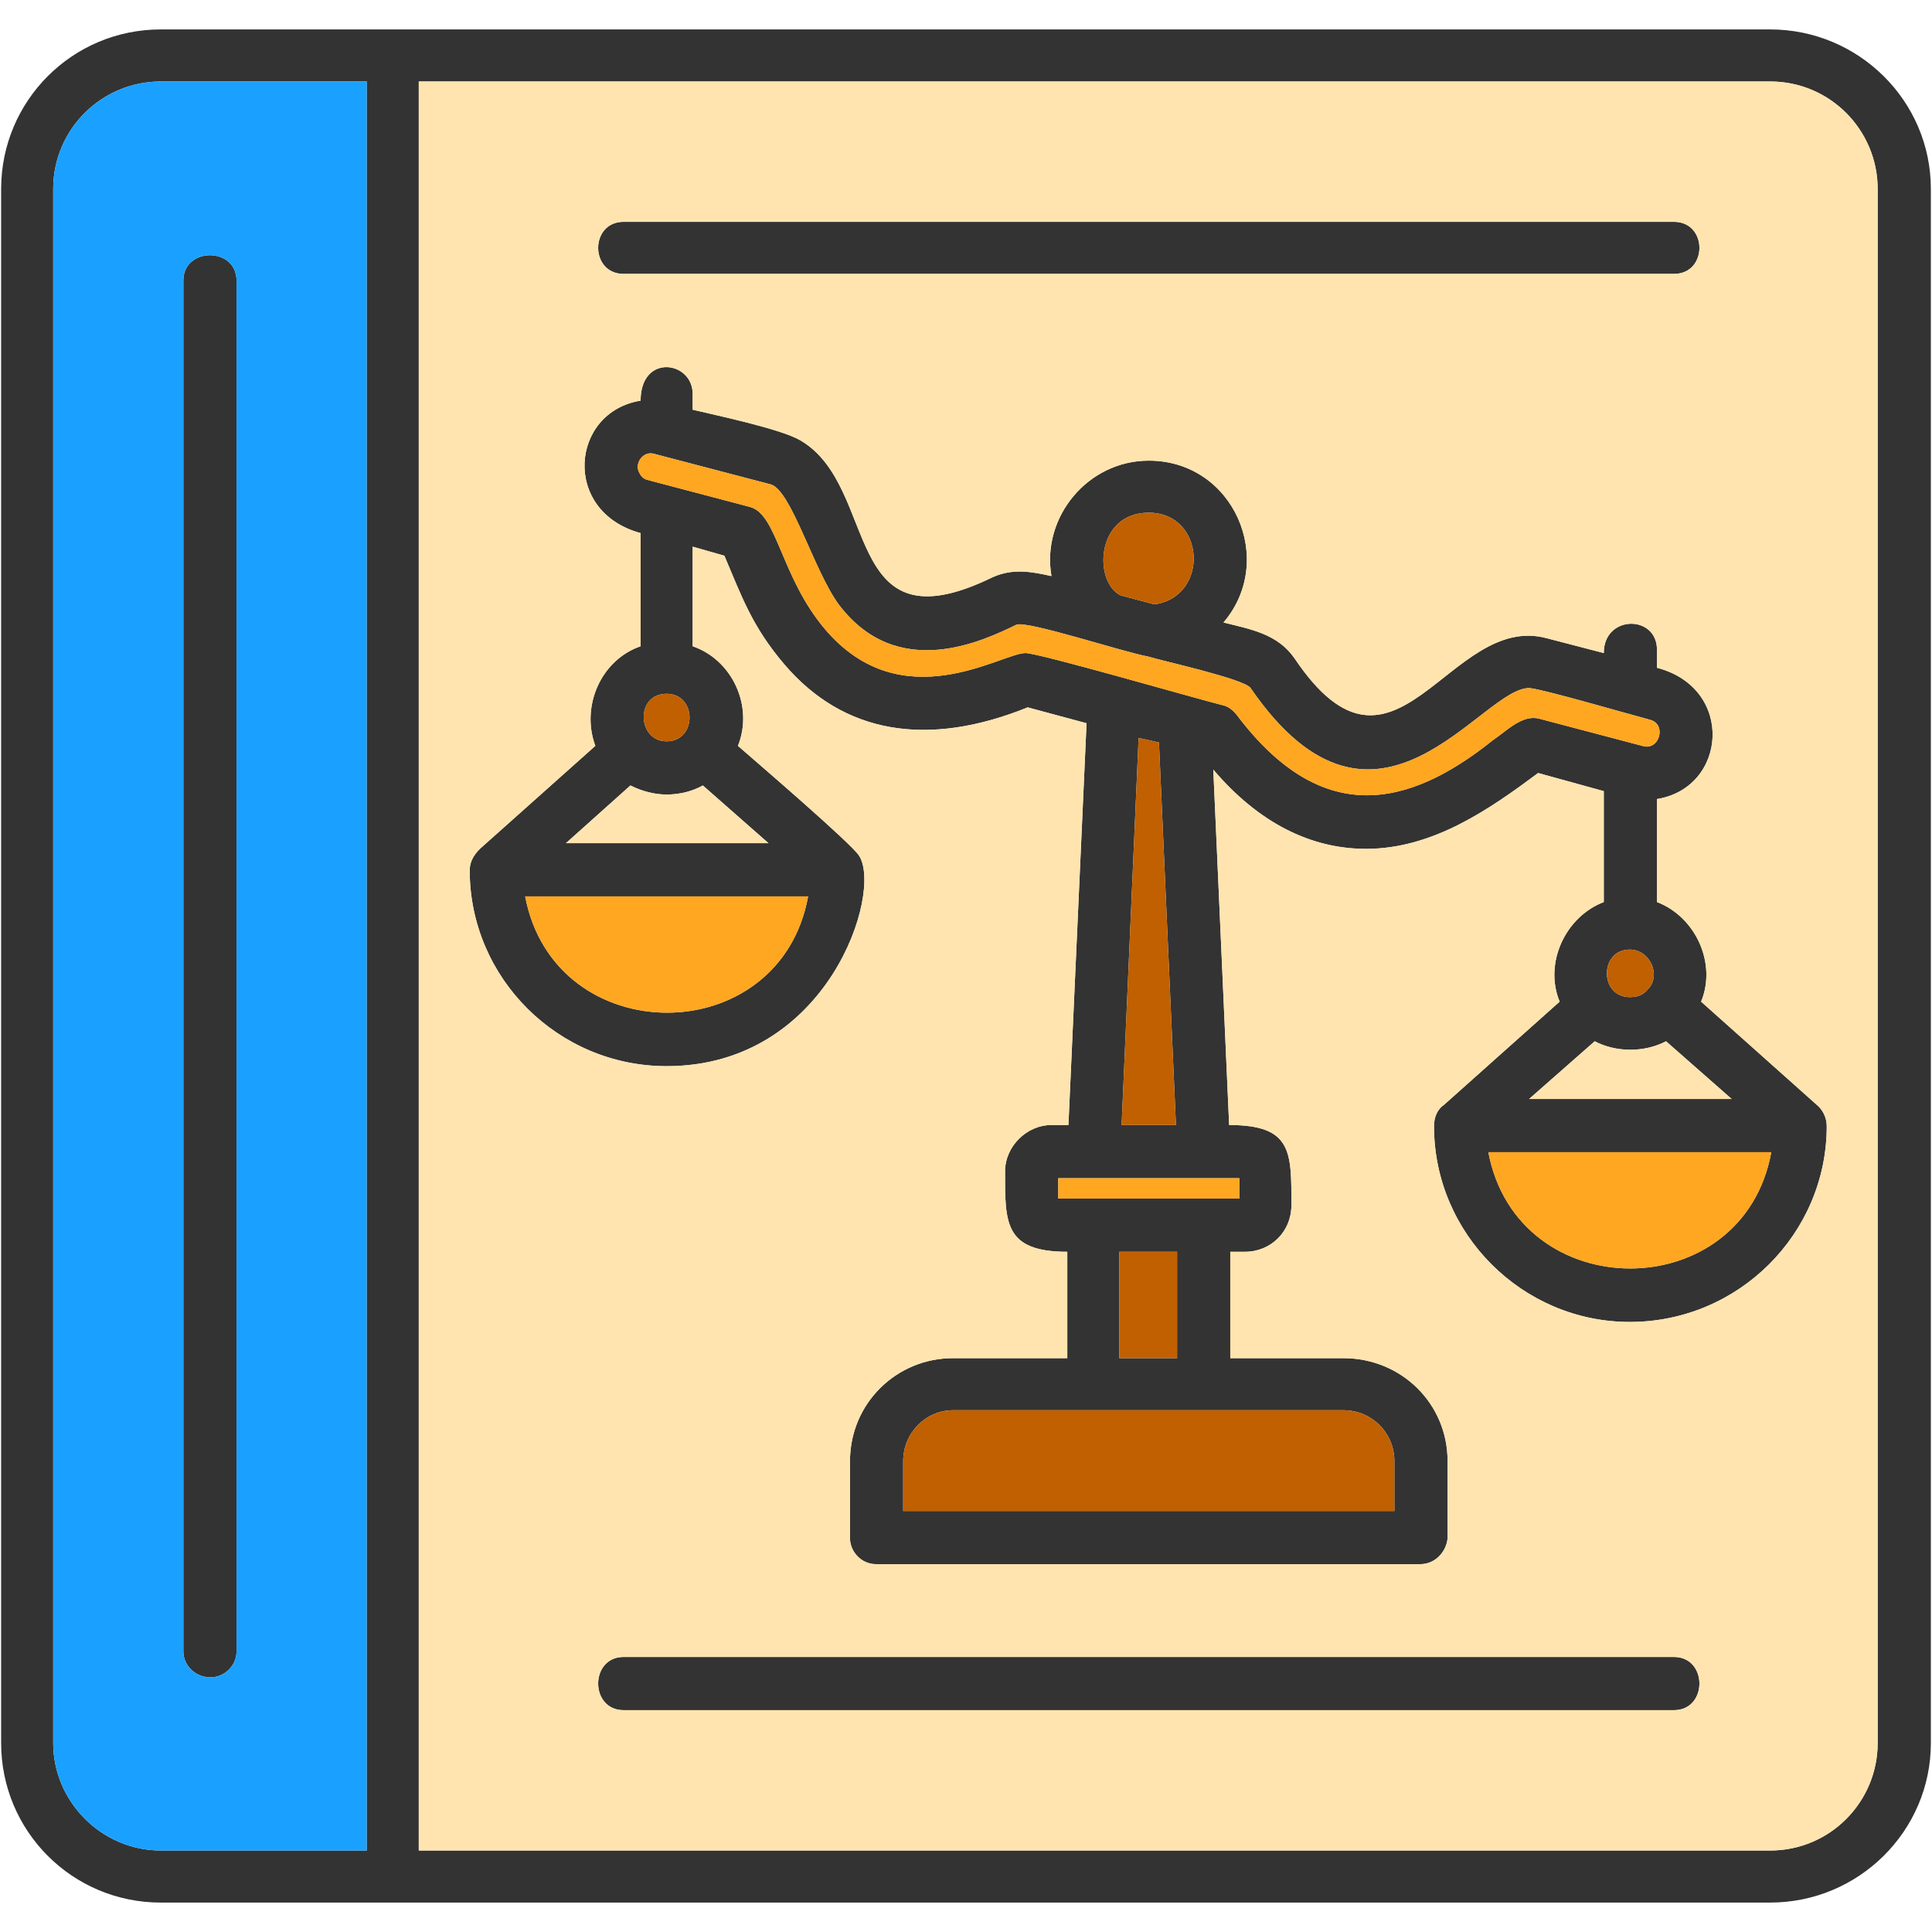 <?xml version="1.0" encoding="UTF-8"?>
<!DOCTYPE svg PUBLIC "-//W3C//DTD SVG 1.1//EN" "http://www.w3.org/Graphics/SVG/1.1/DTD/svg11.dtd">
<!-- Creator: CorelDRAW -->
<svg xmlns="http://www.w3.org/2000/svg" xml:space="preserve" width="1.707in" height="1.707in" version="1.1" style="shape-rendering:geometricPrecision; text-rendering:geometricPrecision; image-rendering:optimizeQuality; fill-rule:evenodd; clip-rule:evenodd"
viewBox="0 0 1707 1707"
 xmlns:xlink="http://www.w3.org/1999/xlink">
 <defs>
  <style type="text/css">
   <![CDATA[
    .fil4 {fill:#1AA1FF}
    .fil0 {fill:#333333}
    .fil1 {fill:#C06000}
    .fil2 {fill:#FFA721}
    .fil3 {fill:#FFE4AF}
   ]]>
  </style>
 </defs>
 <g id="Layer_x0020_1">
  <path class="fil0" d="M1530 971l-58 -51c-19,10 -44,10 -63,0l-58 51 179 0zm34 710l-1422 0c-78,0 -141,-63 -141,-141l0 -1373c0,-78 63,-141 141,-141l1422 0c78,0 142,63 142,141l0 1373c0,78 -64,141 -142,141zm-1194 -46l1194 0c53,0 95,-43 95,-95l0 -1373c0,-52 -42,-95 -95,-95l-1194 0 0 1563zm-228 -1563c-52,0 -95,42 -95,95l0 1373c0,52 43,95 95,95l182 0 0 -1563 -182 0zm44 1410c-13,0 -24,-10 -24,-23l0 -1211c0,-30 47,-30 47,0l0 1211c0,13 -11,23 -23,23zm828 -902c-22,-4 -107,-32 -116,-28 -29,14 -105,51 -157,-18 -22,-30 -42,-101 -60,-106l-103 -27c-10,-3 -18,9 -13,17 1,2 3,5 7,6l91 24c24,7 27,62 66,108 68,80 156,21 177,21 12,0 150,40 174,46 5,1 9,4 13,9 74,98 150,83 226,22 12,-8 26,-23 41,-19l91 24c15,5 22,-19 7,-23 -26,-7 -91,-26 -106,-28 -42,-3 -135,163 -247,0 -5,-8 -78,-24 -91,-28zm-85 -71c-9,-52 32,-102 86,-102 75,0 113,88 66,143 24,6 48,10 63,32 89,132 136,-42 223,-18l50 13c0,-34 47,-34 47,-3l0 16c69,18 62,106 0,116l0 91c34,13 53,54 39,88l102 91c5,4 9,11 9,19 0,95 -78,173 -174,173 -95,0 -173,-78 -173,-173 0,-8 3,-15 9,-19l102 -91c-14,-34 5,-75 39,-88l0 -98 -58 -16c-43,32 -93,67 -152,67 -49,0 -95,-23 -135,-70l14 314c56,0 55,24 55,71 0,23 -18,41 -41,41l-13 0 0 94 100 0c51,0 92,40 92,91l0 68c-1,12 -11,23 -24,23l-481 0c-13,0 -23,-11 -23,-23l0 -68c0,-51 41,-91 91,-91l101 0 0 -94c-56,0 -55,-26 -55,-71 0,-22 19,-41 41,-41l15 0 16 -355 -52 -14c-89,36 -163,23 -215,-38 -29,-34 -38,-61 -53,-96l-28 -8 0 88c35,12 54,53 40,88 16,14 100,86 107,97 21,32 -27,186 -170,186 -96,0 -174,-78 -174,-173 0,-8 4,-14 9,-19l102 -91c-13,-35 5,-76 40,-88l0 -100c-70,-19 -62,-107 0,-117 0,-42 46,-35 46,-6l0 14c21,5 78,17 95,27 71,41 35,187 170,121 18,-8 34,-5 52,-1zm91 25c49,-7 45,-81 -5,-81 -47,0 -49,61 -25,73l30 8zm4 122l-18 -4 -15 342 48 0 -15 -338zm-58 403l129 0 0 -18 -160 0 0 18 31 0zm74 141l0 -94 -51 0 0 94 51 0zm60 -159l0 0zm-302 294l434 0 0 -44c0,-25 -20,-45 -45,-45l-345 0c-24,0 -44,20 -44,45l0 44zm681 -1093l-928 0c-30,0 -30,-46 0,-46l928 0c30,0 30,46 0,46zm0 1269l-928 0c-30,0 -30,-47 0,-47l928 0c30,0 30,47 0,47zm-890 -809c-11,0 -22,-3 -32,-8l-57 51 179 0 -58 -51c-9,5 -20,8 -32,8zm0 -89c-28,0 -26,42 0,42 27,0 27,-42 0,-42zm-125 179c26,137 225,137 250,0l-250 0zm992 82c12,-12 2,-35 -16,-35 -27,0 -27,42 0,42 7,0 12,-2 16,-7zm-141 144c26,137 225,137 250,0l-250 0z"/>
  <path class="fil1" d="M1020 534c49,-7 45,-81 -5,-81 -47,0 -49,61 -25,73l30 8z"/>
  <path class="fil2" d="M1014 580c-22,-4 -107,-32 -116,-28 -29,14 -105,51 -157,-18 -22,-30 -42,-101 -60,-106l-103 -27c-10,-3 -18,9 -13,17 1,2 3,5 7,6l91 24c24,7 27,62 66,108 68,80 156,21 177,21 12,0 150,40 174,46 5,1 9,4 13,9 74,98 150,83 226,22 12,-8 26,-23 41,-19l91 24c15,5 22,-19 7,-23 -26,-7 -91,-26 -106,-28 -42,-3 -135,163 -247,0 -5,-8 -78,-24 -91,-28z"/>
  <path class="fil1" d="M1440 839c-27,0 -27,42 0,42 7,0 12,-2 16,-7 12,-12 2,-35 -16,-35z"/>
  <path class="fil2" d="M1565 1018l-250 0c26,137 225,137 250,0z"/>
  <polygon class="fil1" points="1040,1200 1040,1106 989,1106 989,1200 "/>
  <polygon class="fil2" points="966,1059 1095,1059 1095,1041 935,1041 935,1059 "/>
  <polygon class="fil1" points="991,994 1039,994 1024,656 1006,652 "/>
  <path class="fil1" d="M589 655c27,0 27,-42 0,-42 -28,0 -26,42 0,42z"/>
  <path class="fil3" d="M621 694c-9,5 -20,8 -32,8 -11,0 -22,-3 -32,-8l-57 51 179 0 -58 -51z"/>
  <path class="fil2" d="M714 792l-250 0c26,137 225,137 250,0z"/>
  <path class="fil3" d="M759 756c21,32 -27,186 -170,186 -96,0 -174,-78 -174,-173 0,-8 4,-14 9,-19l102 -91c-13,-35 5,-76 40,-88l0 -100c-70,-19 -62,-107 0,-117 0,-42 46,-35 46,-6l0 14c21,5 78,17 95,27 71,41 35,187 170,121 18,-8 34,-5 52,-1 -9,-52 32,-102 86,-102 75,0 113,88 66,143 24,6 48,10 63,32 89,132 136,-42 223,-18l50 13c0,-34 47,-34 47,-3l0 16c69,18 62,106 0,116l0 91c34,13 53,54 39,88l102 91c5,4 9,11 9,19 0,95 -78,173 -174,173 -95,0 -173,-78 -173,-173 0,-8 3,-15 9,-19l102 -91c-14,-34 5,-75 39,-88l0 -98 -58 -16c-43,32 -93,67 -152,67 -49,0 -95,-23 -135,-70l14 314c56,0 55,24 55,71 0,23 -18,41 -41,41l-13 0 0 94 100 0c51,0 92,40 92,91l0 68c-1,12 -11,23 -24,23l-481 0c-13,0 -23,-11 -23,-23l0 -68c0,-51 41,-91 91,-91l101 0 0 -94c-56,0 -55,-26 -55,-71 0,-22 19,-41 41,-41l15 0 16 -355 -52 -14c-89,36 -163,23 -215,-38 -29,-34 -38,-61 -53,-96l-28 -8 0 88c35,12 54,53 40,88 16,14 100,86 107,97zm-208 708l928 0c30,0 30,47 0,47l-928 0c-30,0 -30,-47 0,-47zm-181 171l1194 0c53,0 95,-43 95,-95l0 -1373c0,-52 -42,-95 -95,-95l-1194 0 0 1563zm1109 -1393l-928 0c-30,0 -30,-46 0,-46l928 0c30,0 30,46 0,46z"/>
  <path class="fil3" d="M1409 920l-58 51 179 0 -58 -51c-19,10 -44,10 -63,0z"/>
  <path class="fil1" d="M1187 1246l-345 0c-24,0 -44,20 -44,45l0 44 434 0 0 -44c0,-25 -20,-45 -45,-45z"/>
  <path class="fil4" d="M324 1635l0 -1563 -182 0c-52,0 -95,42 -95,95l0 1373c0,52 43,95 95,95l182 0zm-115 -1387l0 1211c0,13 -11,23 -23,23 -13,0 -24,-10 -24,-23l0 -1211c0,-30 47,-30 47,0z"/>
 </g>
</svg>
